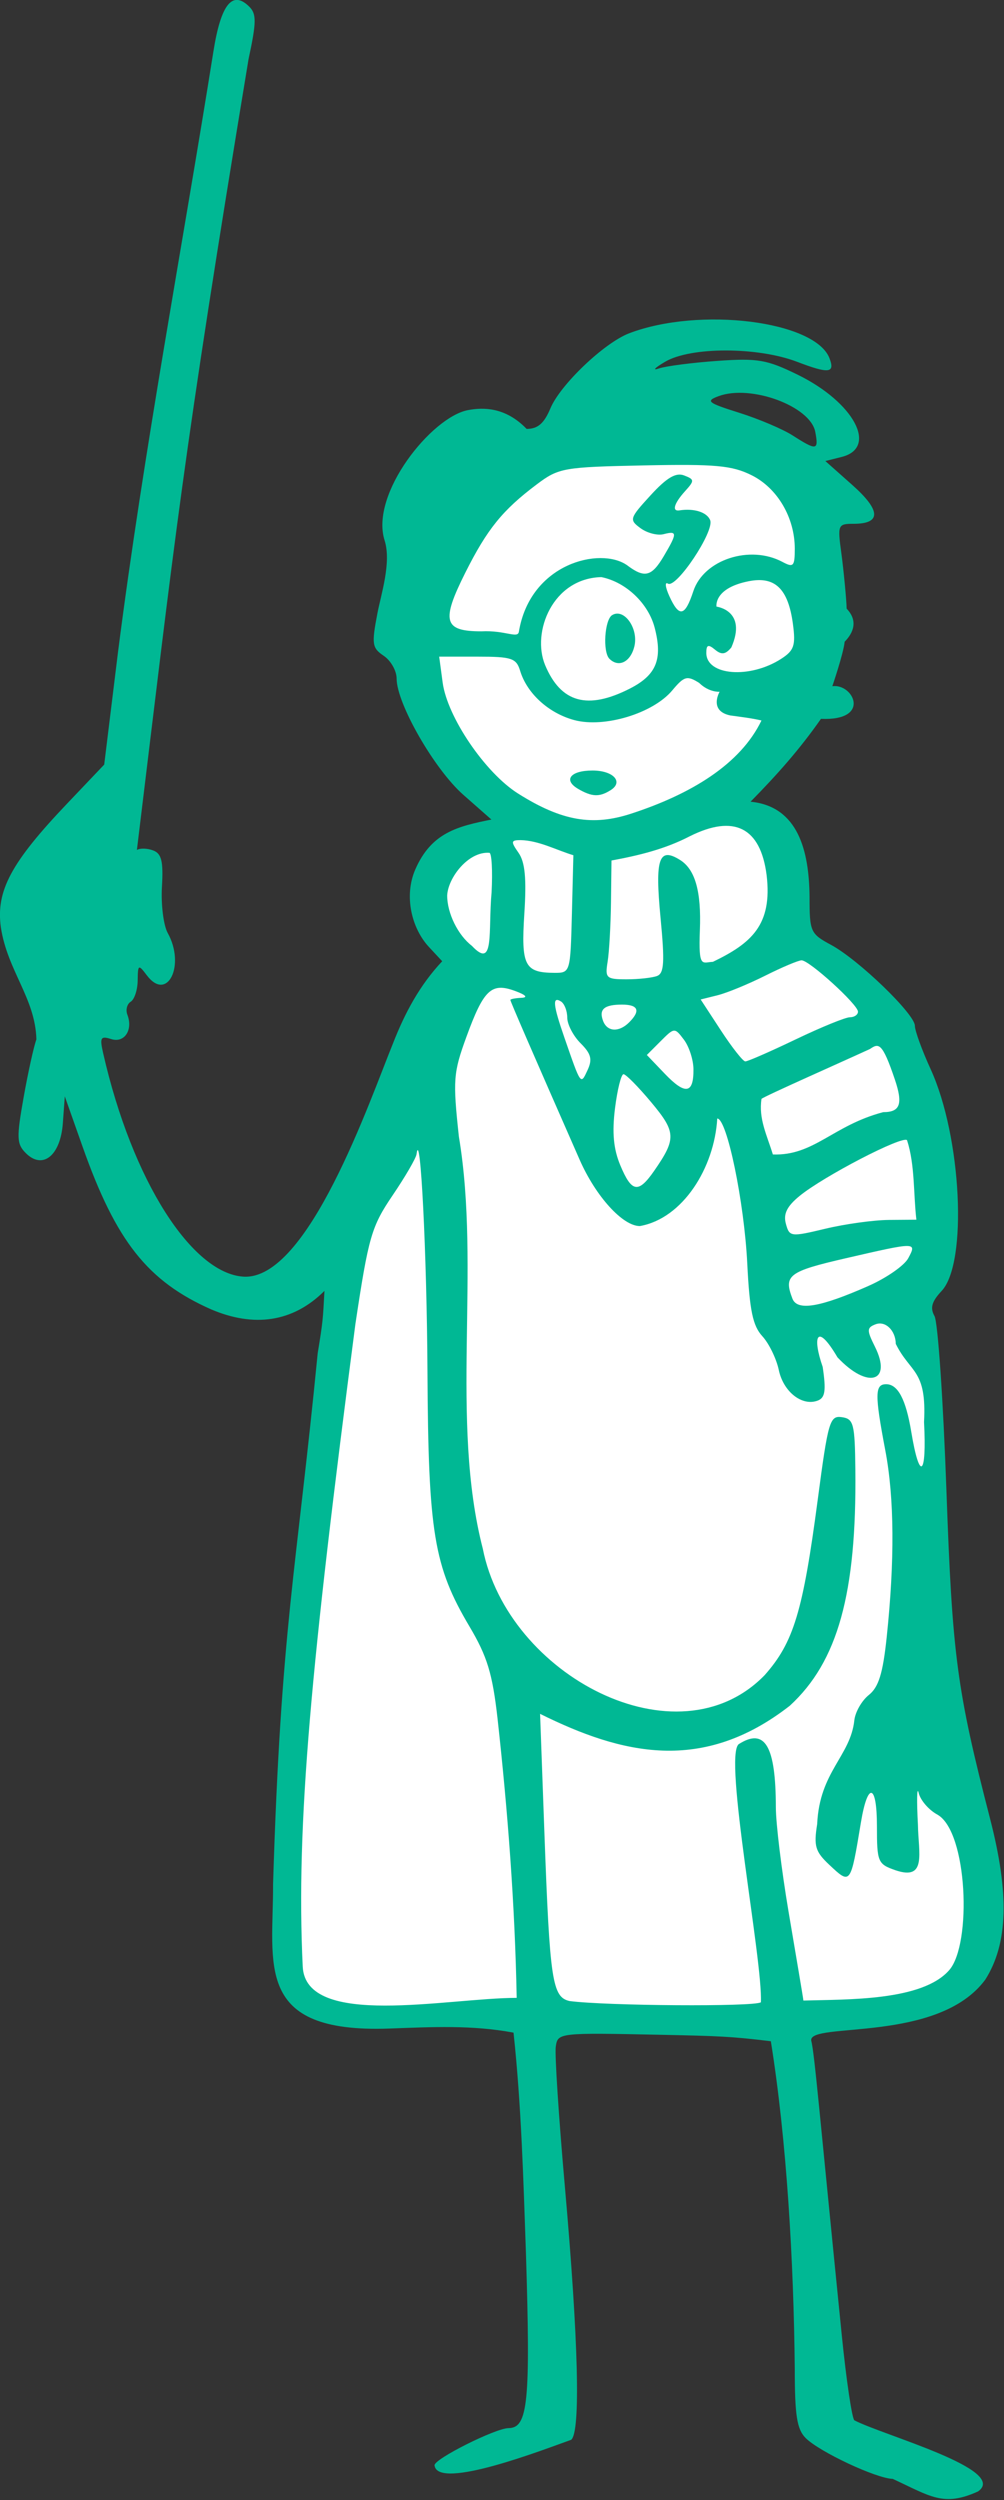 <?xml version="1.0" ?><svg height="308.637mm" viewBox="0 0 124.066 308.637" width="124.066mm" xmlns="http://www.w3.org/2000/svg">
    <rect x="0" y="0" width="124.066" height="308.637" fill="#333333" stroke="none"/>
    <path color="#000" d="m 82.048,131.801 c 0.704,-10.497 7.961,-33.94 34.861,-33.74 26.901,0.2 32.955,12.596 28.678,30.957 -4.277,18.361 -15.163,26.925 -15.163,26.925 14.172,2.215 11.246,12.073 11.201,20.644 16.202,8.293 31.681,39.215 19.026,57.528 0,0 9.962,88.399 10.61,97.85 0.648,9.451 -2.279,13.667 -16.145,14.767 -13.867,1.1 -72.389,1.683 -82.386,1.166 -9.997,-0.517 -12.293,-6.865 -11.793,-16.878 0.5,-10.014 9.853,-98.27 10.83,-108.373 1.099,-11.373 16.407,-42.334 17.001,-41.67 0,0 -6.665,-5.165 -5.128,-11.913 1.537,-6.748 15.348,-11.213 15.348,-11.213 0,0 -15.547,-9.729 -16.938,-26.05 z" fill="#FFFFFF" overflow="visible" paint-order="fill markers stroke" transform="translate(173.186,80.438) matrix(0.781,0,0,0.781,-185.696,-102.696)"/>
    <path d="m 157.27,420.331 c -2.63,-0.072 -11.597,-4.275 -13.781,-6.459 -1.375,-1.375 -1.719,-3.554 -1.72,-10.897 -0.169,-17 -1.266,-36.107 -3.786,-51.824 -6.259,-0.752 -8.138,-0.826 -17.213,-1.014 -16.421,-0.339 -16.502,-0.33 -16.817,1.887 -0.174,1.226 0.47,11.126 1.432,22 2.16,24.42 2.522,38.929 1.002,40.129 -3.79,1.33 -21.202,8.138 -21.617,4.017 0,-1.021 9.642,-5.848 11.715,-5.865 3.077,-0.025 3.483,-4.096 2.75,-27.618 -0.408,-11.653 -0.719,-23.3 -1.965,-34.892 -6.561,-1.233 -12.911,-0.893 -19.644,-0.649 -21.531,0.781 -18.353,-10.2 -18.403,-22.809 1.244,-40.663 3.672,-49.282 7.061,-83.931 0.847,-5.164 0.818,-5.316 1.07,-9.859 -5.022,5.004 -11.196,5.786 -17.929,2.921 -10.041,-4.442 -15.056,-10.776 -20.326,-25.672 l -2.83,-8 -0.307,4.245 c -0.371,5.125 -3.191,7.399 -5.863,4.727 -1.443,-1.443 -1.481,-2.42 -0.346,-8.798 0.702,-3.946 1.613,-8.075 2.024,-9.175 -0.169,-6.512 -4.592,-10.864 -5.625,-17.729 -0.787,-5.741 1.611,-10.22 10.435,-19.49 l 5.919,-6.219 2.183,-17.781 c 4.087,-31.929 10.216,-64.268 15.097,-94.953 1.186,-7.474 3.009,-9.731 5.692,-7.048 1.138,1.138 1.116,2.458 -0.137,8.287 -10.498,63.459 -11.618,75.373 -17.663,124.99 0.501,-0.31 1.665,-0.274 2.585,0.079 1.322,0.507 1.611,1.717 1.377,5.753 -0.163,2.811 0.249,6.094 0.917,7.295 2.836,5.103 -0.061,10.972 -3.303,6.691 -1.34,-1.77 -1.422,-1.724 -1.452,0.816 -0.017,1.48 -0.512,2.988 -1.1,3.351 -0.588,0.363 -0.827,1.29 -0.531,2.059 0.926,2.414 -0.468,4.512 -2.558,3.849 -1.673,-0.531 -1.837,-0.245 -1.276,2.22 4.617,20.28 14.083,34.8 22.183,35.33 10.244,0.67 20.038,-27.948 23.659,-36.819 1.911,-4.905 4.254,-9.256 7.805,-13.036 l -2.094,-2.248 c -2.728,-2.928 -3.998,-8.041 -2.167,-12.25 2.543,-5.849 6.718,-6.831 12.047,-7.897 l -4.436,-3.904 c -4.591,-4.041 -10.562,-14.435 -10.562,-18.384 0,-1.22 -0.915,-2.836 -2.032,-3.59 -1.859,-1.255 -1.944,-1.831 -1.002,-6.747 0.567,-2.957 2.236,-8.021 1.132,-11.5 -2.335,-7.36 7.439,-19.503 13.187,-20.593 2.413,-0.457 5.934,-0.501 9.284,2.968 1.767,0 2.766,-0.861 3.765,-3.25 1.569,-3.748 8.52,-10.363 12.469,-11.867 11.13,-4.238 29.422,-1.954 31.69,3.957 0.906,2.36 -0.11,2.471 -5.115,0.56 -6.247,-2.386 -16.809,-2.397 -20.877,-0.023 -1.65,0.963 -2.1,1.444 -1,1.068 1.1,-0.375 5.251,-0.912 9.224,-1.194 6.407,-0.453 7.847,-0.207 12.726,2.181 8.916,4.362 12.764,11.544 6.966,13 l -2.583,0.648 4.256,3.777 c 4.547,4.035 4.621,6.143 0.216,6.143 -2.49,0 -2.555,0.156 -1.941,4.64 0.35,2.552 0.836,7.593 0.836,8.771 2.143,2.231 0.629,4.276 -0.313,5.23 -0.179,1.862 -1.949,7.031 -1.949,7.031 3.335,-0.465 6.247,5.503 -1.799,5.16 -3.379,4.826 -6.925,8.814 -11.139,13.095 7.553,0.741 9.261,7.805 9.333,15.016 0,5.555 0.135,5.856 3.41,7.62 4.346,2.34 13.257,10.936 13.257,12.787 0,0.775 1.125,3.867 2.5,6.87 4.886,10.673 5.873,30.62 1.734,35.039 -1.568,1.674 -1.855,2.679 -1.132,3.966 0.533,0.948 1.381,13.323 1.886,27.5 0.934,26.239 1.638,31.531 6.905,51.943 3.08,11.935 2.848,19.775 -0.755,25.455 -7.471,10.106 -27.848,6.63 -27.543,9.607 0.543,2.165 1.249,10.972 4.833,46.544 0.708,7.026 1.603,13.101 1.99,13.5 4.481,2.337 24.471,7.794 19.583,11.24 -5.488,2.499 -7.567,0.758 -13.5,-1.978 z m -20.865,-75.337 c 0.336,-6.464 -5.975,-39.023 -3.489,-40.81 4.14,-2.623 5.848,0.288 5.859,9.987 0,2.544 0.903,9.942 2,16.441 1.097,6.499 2.359,13.885 2.359,14.11 6.953,-0.202 18.82,0.09 23.082,-4.822 3.592,-4.14 2.895,-21.858 -1.869,-24.562 -1.362,-0.729 -2.7,-2.274 -2.974,-3.433 -0.274,-1.159 -0.327,1.109 -0.118,5.042 0.067,4.452 1.449,8.884 -3.572,7.171 -2.78,-0.969 -2.915,-1.292 -2.915,-6.977 0,-6.723 -1.456,-7.061 -2.531,-0.588 -1.649,9.932 -1.619,9.892 -5.024,6.694 -2.199,-2.066 -2.458,-2.942 -1.899,-6.421 0.37,-8.304 5.259,-10.71 5.879,-16.405 0.142,-1.307 1.174,-3.107 2.293,-4 1.552,-1.239 2.222,-3.4 2.826,-9.123 1.28,-12.12 1.209,-22.019 -0.212,-29.5 -1.692,-8.906 -1.672,-10.5 0.132,-10.5 1.854,0 3.121,2.402 3.968,7.521 1.314,7.939 2.47,7.055 2.021,-1.545 0.45,-8.339 -2.151,-7.679 -4.469,-12.347 -0.029,-2.132 -1.647,-3.695 -3.205,-3.097 -1.387,0.532 -1.399,0.924 -0.103,3.521 2.812,5.637 -1.16,6.776 -5.92,1.698 -3.332,-5.652 -3.984,-3.201 -2.339,1.508 0.558,3.75 0.393,4.878 -0.777,5.327 -2.47,0.948 -5.437,-1.373 -6.167,-4.826 -0.379,-1.792 -1.552,-4.199 -2.605,-5.348 -1.515,-1.652 -2.014,-4.061 -2.384,-11.5 -0.485,-9.751 -3.212,-22.91 -4.748,-22.91 -0.449,7.794 -5.465,15.82 -12.25,17 -2.716,0 -6.975,-4.691 -9.527,-10.492 -7.374,-16.765 -10.958,-25.023 -10.958,-25.246 0,-0.144 0.787,-0.297 1.75,-0.34 1.09,-0.049 0.7,-0.462 -1.034,-1.095 -3.727,-1.36 -4.947,-0.201 -7.681,7.297 -2.059,5.648 -2.145,6.794 -1.18,15.734 3.506,20.969 -1.445,44.851 3.786,65.142 3.949,20.006 30.767,34.187 44.586,19.994 4.593,-5.176 6.062,-10.029 8.412,-27.787 1.636,-12.361 1.903,-13.273 3.81,-13 1.863,0.267 2.058,1.023 2.138,8.293 0.213,19.589 -2.78,30.358 -10.373,37.322 -13.833,10.774 -26.556,7.702 -39.511,1.282 l 0.68,18.698 c 0.856,23.51 1.241,26.083 3.996,26.698 5.852,0.759 29.092,0.923 30.255,0.198 z m -38.635,-0.698 c -0.279,-14.751 -1.412,-29.545 -3.035,-44.197 -0.802,-7.066 -1.634,-9.785 -4.433,-14.5 -5.639,-9.498 -6.517,-14.813 -6.649,-40.263 -0.096,-18.585 -1.122,-38.975 -1.731,-34.39 -0.084,0.632 -1.787,3.557 -3.784,6.5 -3.344,4.926 -3.811,6.54 -5.889,20.35 -7.007,53.667 -9.41,79.006 -8.333,101.559 0.469,9.828 22.875,4.957 33.855,4.941 z m 55.665,-112.537 c 2.841,-1.253 5.669,-3.22 6.285,-4.371 1.383,-2.585 1.338,-2.585 -9.875,0 -9.058,2.086 -9.863,2.694 -8.449,6.38 0.762,1.985 4.343,1.388 12.039,-2.006 z m 3.205,-10.428 4.37,-0.036 c -0.482,-4.13 -0.212,-8.654 -1.479,-12.572 -0.75,-0.75 -13.21,5.714 -17.008,8.824 -1.994,1.632 -2.586,2.835 -2.162,4.388 0.567,2.075 0.753,2.099 6.246,0.786 3.114,-0.745 7.629,-1.37 10.032,-1.389 z m -37.101,-7.786 c 3.504,-5.057 3.457,-6.098 -0.487,-10.816 -2.038,-2.438 -4.009,-4.434 -4.379,-4.434 -0.37,0 -0.976,2.426 -1.347,5.392 -0.48,3.842 -0.24,6.429 0.834,9 1.808,4.328 2.858,4.495 5.379,0.858 z m 36.226,-9.25 c 2.683,0 3.145,-1.284 1.848,-5.135 -2.018,-5.993 -2.583,-5.768 -3.951,-4.846 -4.785,2.199 -16.736,7.48 -17.155,7.88 -0.484,3.128 0.835,5.68 1.796,8.789 6.512,0.237 9.503,-4.603 17.462,-6.688 z m -30.026,-6.809 c -0.017,-1.48 -0.698,-3.573 -1.513,-4.65 -1.464,-1.936 -1.508,-1.933 -3.672,0.232 l -2.191,2.191 2.857,2.982 c 3.237,3.379 4.566,3.157 4.519,-0.755 z m -17.863,-4.085 c -1.158,-1.158 -2.106,-2.979 -2.106,-4.047 0,-1.068 -0.45,-2.219 -1,-2.559 -1.38,-0.853 -1.255,0.513 0.517,5.624 2.677,7.724 2.59,7.601 3.695,5.231 0.794,-1.703 0.566,-2.578 -1.106,-4.25 z m 34.035,-0.606 c 4.017,-1.925 7.878,-3.5 8.581,-3.5 0.703,0 1.278,-0.398 1.278,-0.884 0,-1.118 -7.692,-8.116 -8.921,-8.116 -0.503,0 -3.089,1.09 -5.747,2.422 -2.658,1.332 -6.045,2.725 -7.527,3.095 l -2.695,0.672 3.195,4.887 c 1.757,2.688 3.496,4.896 3.864,4.905 0.368,0.01 3.955,-1.557 7.972,-3.482 z m -26.34,-2.7 c 1.833,-1.833 1.442,-2.8 -1.133,-2.8 -2.842,0 -3.701,0.746 -2.991,2.598 0.66,1.719 2.516,1.81 4.124,0.202 z m 4.414,-7.329 c 1.113,-0.427 1.218,-2.184 0.548,-9.166 -0.903,-9.408 -0.276,-11.268 3.089,-9.166 2.391,1.493 3.375,4.979 3.132,11.097 -0.244,6.159 0.391,5.064 2.063,5.003 6.083,-2.93 9.44,-5.828 8.496,-13.714 -0.964,-7.531 -5.147,-9.64 -12.16,-6.133 -3.955,2.048 -8.073,3.033 -12.383,3.831 l -0.082,6.639 c -0.045,3.651 -0.286,7.876 -0.534,9.389 -0.42,2.556 -0.209,2.75 3.001,2.75 1.899,0 4.072,-0.238 4.83,-0.528 z m -13.48,-9.782 0.234,-9.299 c -2.709,-0.823 -5.489,-2.333 -8.346,-2.39 -1.538,0 -1.576,0.229 -0.33,2.007 1.029,1.469 1.275,4.046 0.918,9.606 -0.529,8.239 0.038,9.348 4.789,9.366 2.471,0.01 2.503,-0.097 2.734,-9.29 z m -12.708,-3.433 c 0.177,-3.434 0.018,-6.246 -0.352,-6.25 -3.342,-0.249 -6.54,3.95 -6.674,6.744 0,2.81 1.696,6.262 3.913,7.964 3.623,3.854 2.547,-2.268 3.113,-8.458 z m 22.075,-12.436 c 9.466,-3.082 17.29,-7.799 20.627,-14.73 -1.555,-0.375 -3.456,-0.588 -4.931,-0.796 -3.468,-0.72 -1.691,-3.748 -1.691,-3.748 0,0 -1.644,0.159 -3.243,-1.401 -1.906,-1.19 -2.366,-1.062 -4.25,1.189 -3.046,3.639 -10.757,5.972 -15.511,4.692 -4.043,-1.089 -7.471,-4.206 -8.555,-7.777 -0.61,-2.011 -1.327,-2.25 -6.747,-2.25 h -6.064 l 0.548,4.088 c 0.732,5.454 6.711,14.254 11.921,17.543 6.964,4.396 11.849,5.159 17.894,3.19 z m -8.372,-3.913 c -2.411,-1.404 -1.236,-2.908 2.271,-2.908 3.276,0 4.94,1.79 2.878,3.096 -1.778,1.126 -2.966,1.083 -5.149,-0.188 z m 8.186,-15.865 c 4.189,-2.137 5.208,-4.631 3.921,-9.599 -1.001,-3.863 -4.555,-7.239 -8.439,-8.016 -7.702,0.18 -11.06,8.674 -8.906,13.894 2.493,5.967 6.723,7.139 13.425,3.721 z m -3.248,-4.71 c -1.079,-1.079 -0.763,-6.156 0.429,-6.893 1.897,-1.173 4.229,2.128 3.515,4.975 -0.616,2.454 -2.494,3.367 -3.944,1.918 z m 27.201,-0.002 c 2.025,-1.31 2.291,-2.109 1.835,-5.51 -0.763,-5.691 -2.935,-7.532 -6.958,-6.749 -5.639,1.098 -5.132,4.022 -5.132,4.022 0,0 4.911,0.6 2.347,6.454 -0.93,1.121 -1.553,1.202 -2.592,0.341 -1.063,-0.882 -1.367,-0.766 -1.367,0.52 0,3.596 6.908,4.133 11.868,0.922 z m -24.427,-14.8 c 2.793,2.113 3.909,1.839 5.843,-1.436 2.145,-3.631 2.141,-4.019 -0.034,-3.454 -0.963,0.25 -2.606,-0.174 -3.653,-0.942 -1.826,-1.34 -1.761,-1.55 1.596,-5.214 2.539,-2.77 3.99,-3.629 5.289,-3.131 1.662,0.638 1.673,0.816 0.154,2.495 -1.74,1.923 -2.121,3.227 -0.886,3.032 2.32,-0.366 4.381,0.296 4.867,1.563 0.679,1.771 -5.369,10.826 -6.687,10.012 -0.52,-0.321 -0.42,0.569 0.223,1.979 1.559,3.421 2.472,3.231 3.798,-0.789 1.644,-4.983 8.957,-7.372 14.114,-4.612 1.721,0.921 1.934,0.69 1.934,-2.099 0,-4.911 -2.744,-9.578 -6.827,-11.609 -3.106,-1.545 -5.733,-1.785 -17.019,-1.555 -12.775,0.261 -13.502,0.389 -16.978,3 -5.412,4.065 -7.841,7.064 -11.296,13.943 -3.865,7.697 -3.431,9.285 2.54,9.285 3.787,-0.189 5.74,1.193 5.926,0.068 1.804,-10.861 12.903,-13.453 17.094,-10.536 z m 29.796,-21.07 c -0.776,-4.058 -10.186,-7.526 -15.295,-5.636 -2.09,0.773 -1.746,1.05 3.269,2.627 3.083,0.97 6.884,2.581 8.447,3.582 3.812,2.439 4.145,2.386 3.58,-0.573 z" fill="#00B894" transform="translate(173.186,80.438) matrix(0.781,0,0,0.781,-185.696,-102.696)"/>
</svg>